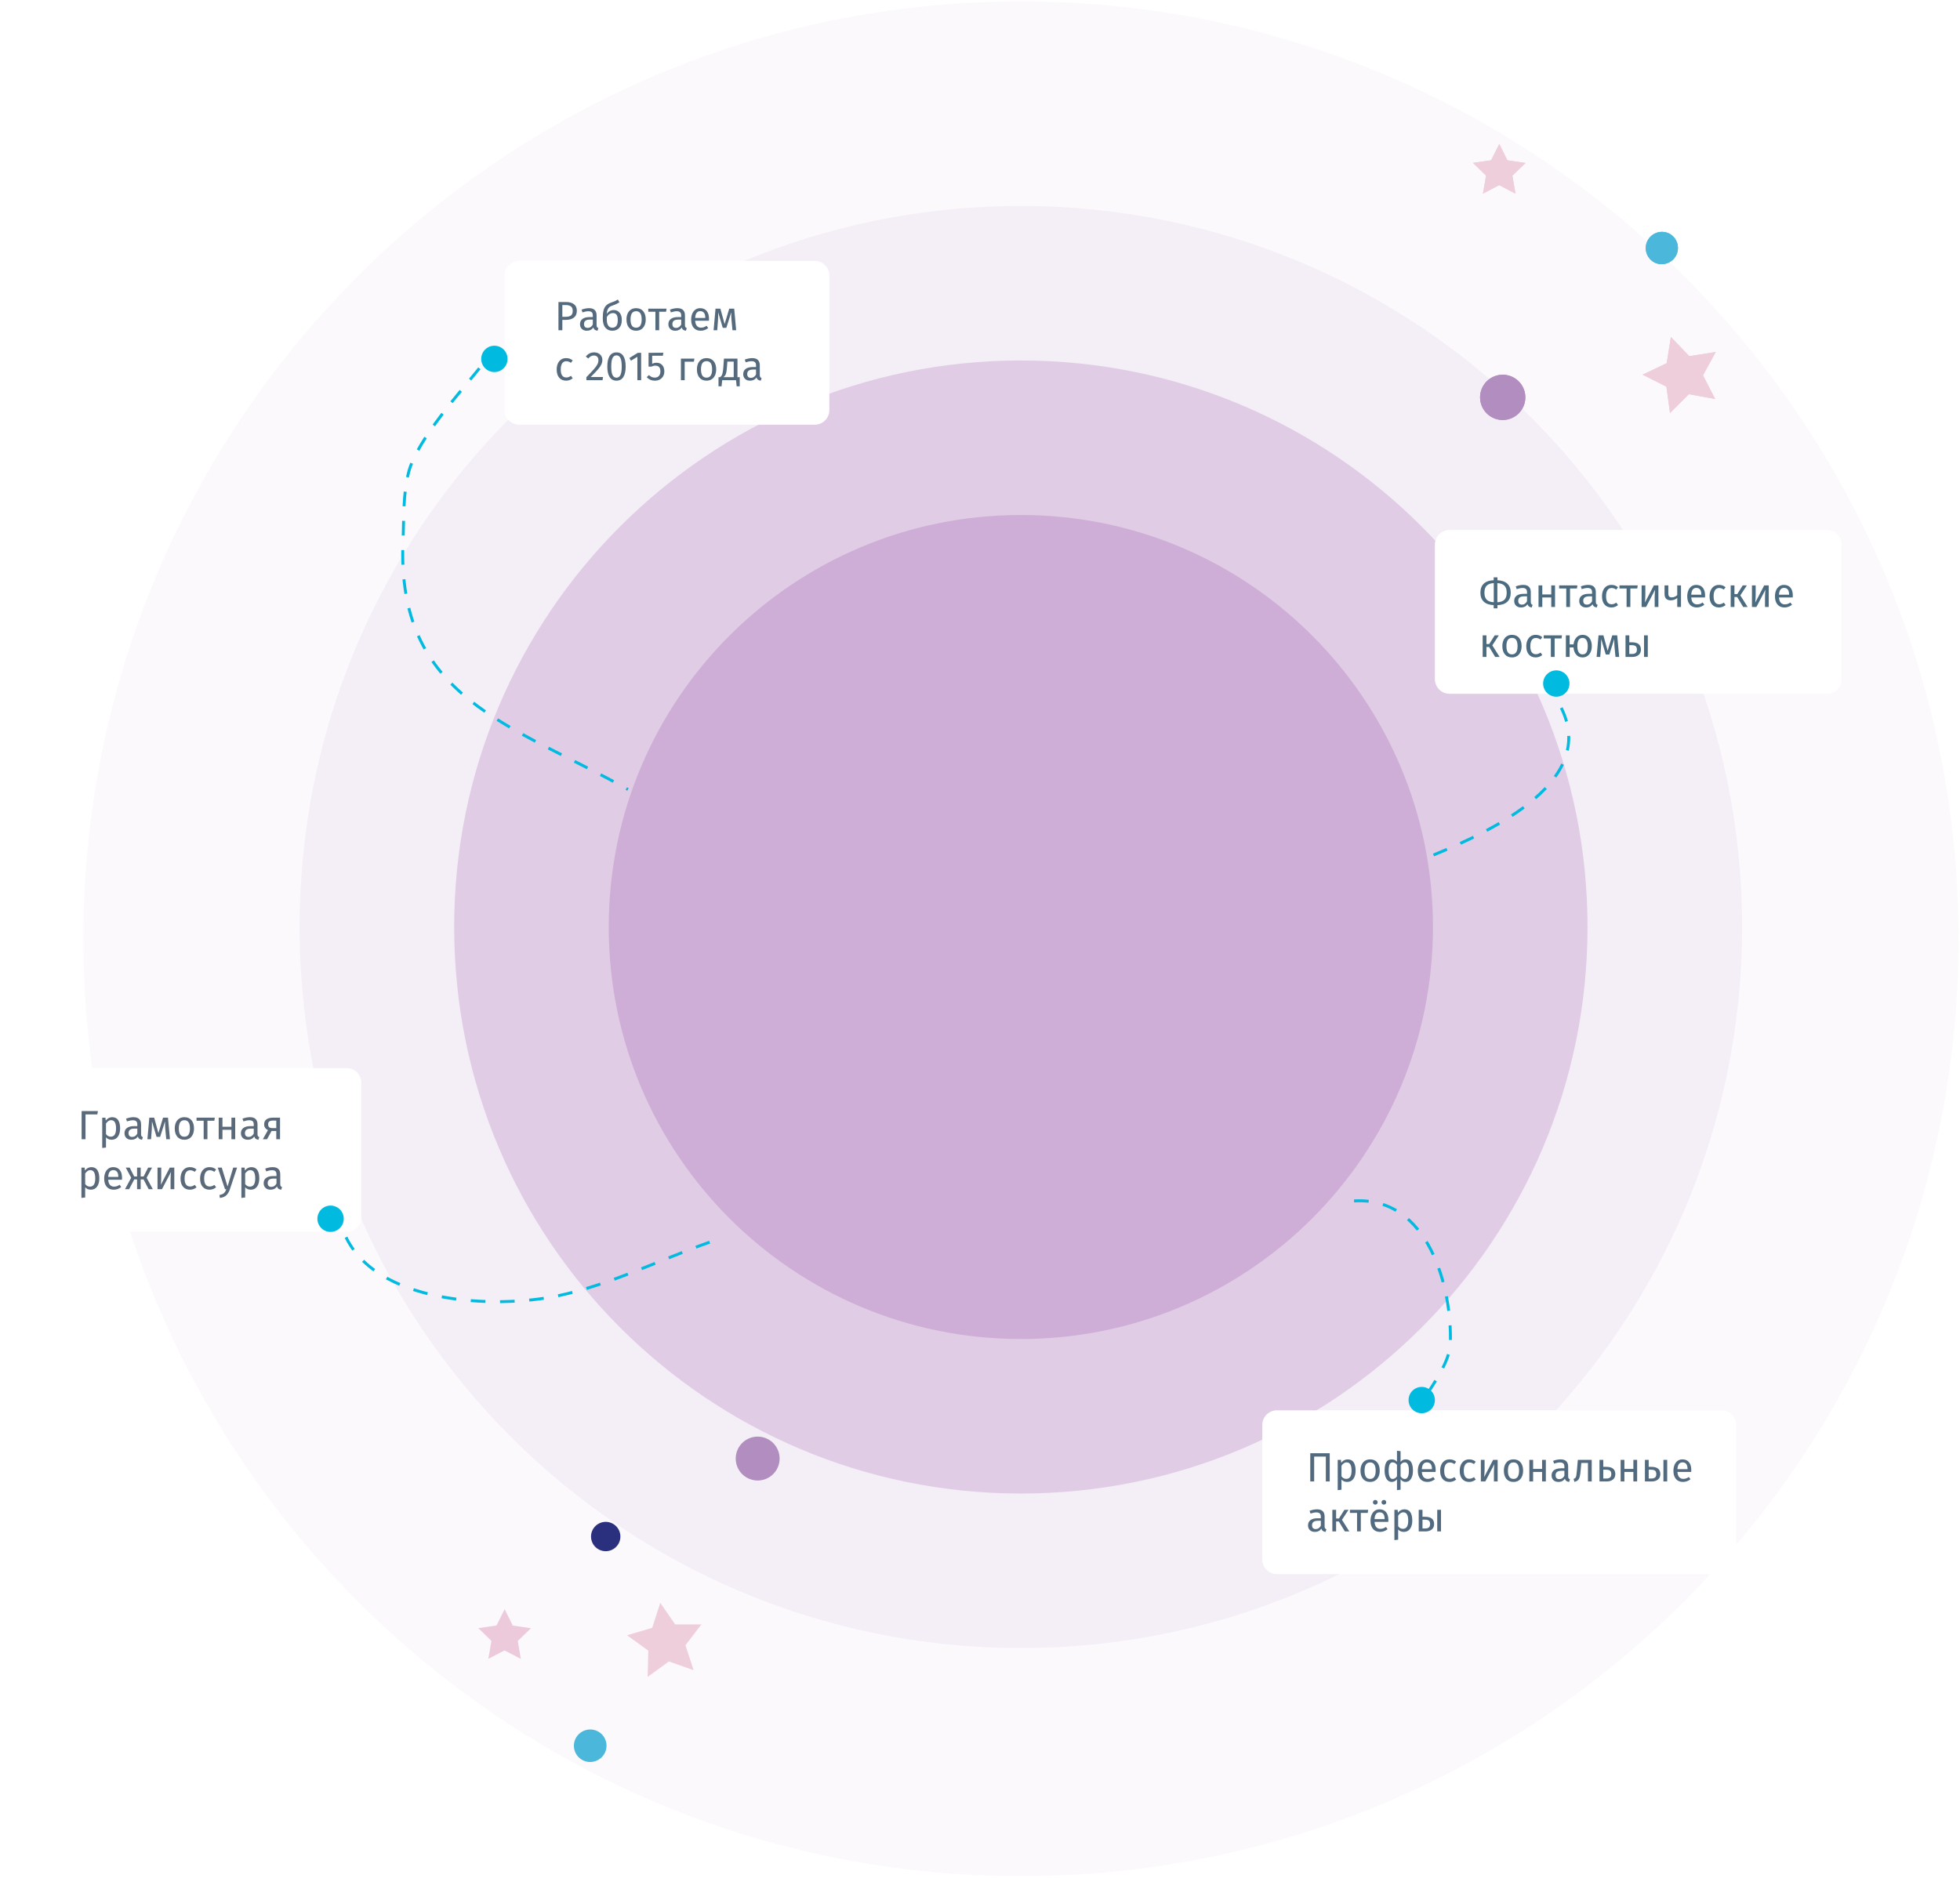 <svg width="670" height="642" xmlns:xlink="http://www.w3.org/1999/xlink" xmlns="http://www.w3.org/2000/svg"><defs><clipPath id="d"><use xlink:href="#a"/></clipPath><clipPath id="e"><use xlink:href="#b"/></clipPath><clipPath id="f"><use xlink:href="#c"/></clipPath><path d="M0 0h15v15H0V0z" id="a"/><path d="M0 0h18v17H0V0z" id="b"/><path d="M0 0h25v26H0V0z" id="c"/><filter filterUnits="userSpaceOnUse" color-interpolation-filters="sRGB" id="g"><feFlood flood-opacity="0" result="BackgroundImageFix"/><feColorMatrix in="SourceAlpha" values="0 0 0 0 0 0 0 0 0 0 0 0 0 0 0 0 0 0 127 0"/><feOffset dy="4"/><feGaussianBlur stdDeviation="3.5"/><feColorMatrix values="0 0 0 0 0.722 0 0 0 0 0.541 0 0 0 0 0.769 0 0 0 0.525 0"/><feBlend in2="BackgroundImageFix" result="effect0_dropShadow"/><feBlend in="SourceGraphic" in2="effect0_dropShadow" result="shape"/></filter></defs><path d="M166.922 567.197l5.562-2.893 5.553 2.91-1.04-6.148 4.503-4.345-6.221-.91-2.765-5.597-2.797 5.584-6.217.886 4.491 4.365-1.069 6.148z" fill="#EFCEDC" fill-rule="evenodd"/><path d="M348.963 510.671c106.982 0 193.708-86.726 193.708-193.708s-86.726-193.709-193.708-193.709-193.708 86.727-193.708 193.709 86.726 193.708 193.708 193.708z" fill="#B88AC4" fill-opacity=".333" fill-rule="evenodd"/><path d="M348.962 457.841c77.806 0 140.879-63.073 140.879-140.878 0-77.806-63.073-140.879-140.879-140.879-77.805 0-140.878 63.073-140.878 140.879 0 77.805 63.073 140.878 140.878 140.878z" fill="#B88AC4" fill-opacity=".439" fill-rule="evenodd"/><path d="M349 641.5c177.007 0 320.5-143.493 320.5-320.5S526.007.5 349 .5 28.5 143.993 28.5 321 171.993 641.5 349 641.5z" fill="#B88AC4" fill-opacity=".047" fill-rule="evenodd"/><path d="M348.963 563.5c136.158 0 246.537-110.379 246.537-246.537 0-136.159-110.379-246.538-246.537-246.538-136.159 0-246.538 110.379-246.538 246.538 0 136.158 110.379 246.537 246.538 246.537z" fill="#B88AC4" fill-opacity=".094" fill-rule="evenodd"/><path d="M163.87 125.933c-5.816 7.314-21.208 24.204-24.16 35.443-1.988 7.571-1.597 15.612-1.942 23.449-2.38 54.025 37.024 62.685 76.898 85.108m275.359 22.413c18.175-7.556 60.168-25.884 41.601-53.879m-68.761 172.161c25.567-1.585 33.528 29.933 32.917 48.684-.207 6.366-5.921 14.046-9.011 19.026m-244.188-53.614c-17.201 6.095-33.756 14.475-51.603 18.285-21.709 4.635-63.325 3.044-73.4-21.536" fill="none" stroke="#00BADF" stroke-dasharray="5 5"/><path d="M206.98 594.954a5.55 5.55 0 01-3.261 7.139 5.548 5.548 0 11-3.88-10.395 5.553 5.553 0 017.141 3.256" fill="#4BB8DB" fill-rule="evenodd"/><path d="M251.5 491.214h15v15h-15v-15z" fill="none"/><g clip-path="url(#d)" transform="translate(251.5 491.214)"><path d="M14.522 4.876a7.498 7.498 0 01-4.397 9.649c-3.875 1.447-8.202-.524-9.648-4.4A7.496 7.496 0 014.876.475c3.88-1.447 8.204.521 9.646 4.4" fill="#B18DC0" fill-rule="evenodd"/></g><path d="M202.356 527.129a5.009 5.009 0 012.948-6.454 5.014 5.014 0 113.505 9.397 5.014 5.014 0 01-6.453-2.943" fill="#2A307E" fill-rule="evenodd"/><path d="M503.5 49.214h18v17h-18v-17z" fill="none"/><g clip-path="url(#e)" transform="translate(503.5 49.214)"><path d="M3.422 16.983l5.562-2.893L14.537 17l-1.04-6.148L18 6.507l-6.22-.91L9.013 0 6.217 5.584 0 6.47l4.491 4.365-1.07 6.148z" fill="#EFCEDC" fill-rule="evenodd"/></g><path d="M230.799 555.427l-5.094-7.377-2.762 8.53-8.587 2.555 7.257 5.265-.214 8.959 7.245-5.274 8.454 2.977-2.779-8.52 5.442-7.126-8.962.011z" fill="#EFCEDC" fill-rule="evenodd"/><path d="M565.729 89.831a5.552 5.552 0 014.609-10.1 5.55 5.55 0 012.745 7.353 5.559 5.559 0 01-7.354 2.747" fill="#4BB8DB" fill-rule="evenodd"/><path d="M510.474 142.899c-3.886-1.769-5.597-6.354-3.829-10.243 1.77-3.881 6.362-5.597 10.243-3.827a7.735 7.735 0 013.83 10.246c-1.775 3.884-6.362 5.601-10.244 3.824" fill="#B18DC0" fill-rule="evenodd"/><path d="M561.5 115.214h25v26h-25v-26z" fill="none"/><g clip-path="url(#f)" transform="translate(561.5 115.214)"><path d="M15.815 19.574l8.995 1.634-4.16-8.084L25 5.141l-9.032 1.427L9.663 0 8.24 8.964 0 12.89 8.147 17l1.215 9 6.453-6.426z" fill="#EFCEDC" fill-rule="evenodd"/></g><path d="M503.5 49.214h18v17h-18v-17z" fill="none"/><g clip-path="url(#e)" transform="translate(503.5 49.214)"><path d="M3.422 16.983l5.562-2.893L14.537 17l-1.04-6.148L18 6.507l-6.22-.91L9.013 0 6.217 5.584 0 6.47l4.491 4.365-1.07 6.148z" fill="#EFCEDC" fill-rule="evenodd"/></g><path d="M565.729 89.831a5.552 5.552 0 014.609-10.1 5.55 5.55 0 012.745 7.353 5.559 5.559 0 01-7.354 2.747" fill="#4BB8DB" fill-rule="evenodd"/><path d="M510.474 142.899c-3.886-1.769-5.597-6.354-3.829-10.243 1.77-3.881 6.362-5.597 10.243-3.827a7.735 7.735 0 013.83 10.246c-1.775 3.884-6.362 5.601-10.244 3.824" fill="#B18DC0" fill-rule="evenodd"/><path d="M561.5 115.214h25v26h-25v-26z" fill="none"/><g clip-path="url(#f)" transform="translate(561.5 115.214)"><path d="M15.815 19.574l8.995 1.634-4.16-8.084L25 5.141l-9.032 1.427L9.663 0 8.24 8.964.001 12.89 8.146 17l1.215 9 6.453-6.426z" fill="#EFCEDC" fill-rule="evenodd"/></g><g filter="url(#g)" transform="translate(10.5 .5)"><path d="M484.999 176.714h129.002q.123 0 .245.006.123.006.245.018.122.012.244.03.121.018.241.042.121.024.24.054t.236.065q.118.036.233.077.116.042.229.088.113.047.224.1.111.052.219.11.109.058.214.121t.207.131q.102.069.201.142.098.073.193.15.095.079.186.16.091.083.178.17.087.087.169.178.082.09.16.186.078.094.151.193t.142.2q.068.103.131.208t.121.213q.058.109.11.22.052.11.099.224.047.113.089.229.041.115.077.233.035.117.065.236.03.12.054.24t.042.241q.018.122.03.244t.018.245q.006.122.006.245v46.002q0 .123-.006.245-.006.123-.018.245-.012.122-.03.243-.018.122-.042.242-.024.12-.054.24-.03.119-.065.236-.036.118-.077.233-.042.116-.089.229-.047.113-.099.224-.052.111-.11.22-.058.108-.121.213t-.131.207q-.069.102-.142.2-.073.1-.151.194-.078.095-.16.186t-.169.178q-.087.087-.178.169-.091.082-.186.16t-.193.151q-.099.073-.201.141-.102.069-.207.132t-.213.12q-.109.059-.22.111-.111.052-.224.1-.113.046-.229.088-.115.041-.233.077-.117.035-.236.065-.119.03-.24.054-.12.024-.241.042-.122.018-.244.03t-.245.018q-.122.006-.245.006H484.999q-.123 0-.245-.006-.123-.006-.245-.018-.122-.012-.244-.03-.12-.018-.241-.042-.12-.024-.24-.054-.119-.03-.236-.065-.118-.036-.233-.077-.116-.042-.229-.089-.113-.047-.224-.099-.111-.052-.22-.11-.108-.058-.213-.121t-.207-.132q-.102-.068-.2-.14-.1-.074-.194-.152-.095-.078-.186-.16t-.178-.17q-.087-.086-.169-.177-.082-.09-.16-.186-.078-.095-.151-.193-.073-.099-.142-.2-.068-.103-.13-.208-.064-.105-.122-.214-.058-.108-.11-.219-.053-.11-.1-.224-.046-.113-.088-.229-.041-.115-.077-.233-.035-.117-.065-.236-.03-.12-.054-.24t-.042-.242q-.018-.12-.03-.243-.012-.122-.018-.245-.006-.122-.006-.245v-46.002q0-.123.006-.245.006-.123.018-.245.012-.122.03-.244.018-.12.042-.241.024-.12.054-.24.03-.119.065-.236.036-.118.077-.233.042-.116.089-.23.046-.112.099-.223.052-.111.11-.22.058-.108.121-.213t.131-.207q.069-.102.142-.2.073-.1.15-.194.079-.095.161-.186t.17-.178q.086-.087.177-.17.09-.081.186-.16.095-.077.193-.15.099-.073.2-.142.103-.068.208-.13.105-.064.213-.122.109-.058.22-.11.11-.053.224-.1.113-.046.229-.088.115-.041.233-.077.117-.035.236-.065.12-.03.24-.054t.241-.042q.122-.018.244-.03t.245-.018q.122-.006.245-.006z" fill="#FFF" fill-rule="evenodd"/><path d="M504.723 201.28q1.197-1.071 1.197-3.143 0-1.974-1.155-3.059-1.155-1.085-3.381-1.183v-.98h-1.288v.98q-2.142.056-3.339 1.127t-1.197 3.143q0 1.974 1.155 3.059 1.155 1.085 3.381 1.183v1.092h1.288v-1.092q2.142-.056 3.339-1.127zm-7-.721q-.791-.784-.791-2.394 0-1.652.777-2.422.777-.77 2.415-.868v6.538q-1.61-.07-2.401-.854zm6.048 0q-.777.77-2.415.868v-6.538q1.61.07 2.401.854.791.784.791 2.394 0 1.652-.777 2.422zm9.163 1.421q-.154-.217-.154-.665v-3.374q0-1.176-.644-1.813t-1.946-.637q-1.176 0-2.548.504l.322.938q1.176-.392 1.988-.392.784 0 1.162.336.378.336.378 1.12v.546h-1.134q-1.554 0-2.401.63-.847.63-.847 1.806 0 .994.63 1.61.63.616 1.722.616 1.456 0 2.198-1.106.168.532.518.784t.924.322l.294-.896q-.308-.112-.462-.329zm22.078-.665q0 .448.154.665.154.217.462.329l-.294.896q-.574-.07-.924-.322-.35-.252-.518-.784-.742 1.106-2.198 1.106-1.092 0-1.722-.616-.63-.616-.63-1.61 0-1.176.847-1.806.847-.63 2.401-.63h1.134v-.546q0-.784-.378-1.12-.378-.336-1.162-.336-.812 0-1.988.392l-.322-.938q1.372-.504 2.548-.504 1.302 0 1.946.637.644.637.644 1.813v3.374zm6.538-5.635q-.546-.189-1.204-.189-.994 0-1.715.49-.721.49-1.113 1.372-.392.882-.392 2.058 0 1.778.861 2.786t2.359 1.008q1.246 0 2.254-.812l-.588-.84q-.448.294-.812.427-.364.133-.798.133-.91 0-1.4-.665-.49-.665-.49-2.065t.497-2.114q.497-.714 1.393-.714.448 0 .819.133.371.133.763.413l.616-.812q-.504-.42-1.05-.609zm30.786 4.109q.028-.336.028-.658 0-1.708-.784-2.674t-2.254-.966q-.938 0-1.631.504-.693.504-1.064 1.393-.371.889-.371 2.037 0 1.764.861 2.772.861 1.008 2.401 1.008 1.4 0 2.576-.924l-.56-.77q-.49.336-.938.49-.448.154-.98.154-.84 0-1.372-.574-.532-.574-.616-1.792h4.704zm4.774-4.298q.658 0 1.204.189.546.189 1.05.609l-.616.812q-.392-.28-.763-.413-.371-.133-.819-.133-.896 0-1.393.714t-.497 2.114q0 1.4.49 2.065t1.4.665q.434 0 .798-.133.364-.133.812-.427l.588.84q-1.008.812-2.254.812-1.498 0-2.359-1.008t-.861-2.786q0-1.176.392-2.058.392-.882 1.113-1.372.721-.49 1.715-.49zm25.214 4.298q.028-.336.028-.658 0-1.708-.784-2.674t-2.254-.966q-.938 0-1.631.504-.693.504-1.064 1.393-.371.889-.371 2.037 0 1.764.861 2.772.861 1.008 2.401 1.008 1.4 0 2.576-.924l-.56-.77q-.49.336-.938.49-.448.154-.98.154-.84 0-1.372-.574-.532-.574-.616-1.792h4.704zm-82.544 0h-3.066v3.248h-1.288v-7.378h1.288v3.094h3.066v-3.094h1.288v7.378h-1.288v-3.248zm8.778-3.08l.154-1.05h-6.244v1.05h2.436v6.328h1.288v-6.328h2.366zm20.776-1.05l-.154 1.05h-2.366v6.328h-1.288v-6.328h-2.436v-1.05h6.244zm5.796 7.378h1.274v-7.378h-1.554l-3.052 5.88q.028-.224.084-1.015.056-.791.056-1.533v-3.332h-1.274v7.378h1.526l3.094-5.922q-.042.238-.098.994t-.056 1.596v3.332zm9.002-7.378v7.378h-1.288v-3.08q-.406.378-1.001.595-.595.217-1.225.217-1.05 0-1.582-.567t-.532-1.617v-2.926h1.288v2.772q0 .7.287 1.015.287.315.889.315.49 0 1.029-.224.539-.224.847-.574v-3.304h1.288zm20.272 3.416l2.24-3.416h-1.414l-1.862 2.968h-.966v-2.968h-1.288v7.378h1.288v-3.402h.938l2.044 3.402h1.526l-2.506-3.962zm9.716 3.962h-1.274v-3.332q0-.84.056-1.596.056-.756.098-.994l-3.094 5.922h-1.526v-7.378h1.274v3.332q0 .742-.056 1.533-.056.791-.084 1.015l3.052-5.88h1.554v7.378zm-23.464-5.95q.434.574.434 1.666v.084h-3.458q.14-2.324 1.722-2.324.868 0 1.302.574zm29.988 0q.434.574.434 1.666v.084h-3.458q.14-2.324 1.722-2.324.868 0 1.302.574zm-89.152 4.004q-.63 1.148-1.736 1.148-.63 0-.952-.336-.322-.336-.322-.994 0-1.512 2.044-1.512h.966v1.694zm20.496 1.148q1.106 0 1.736-1.148v-1.694h-.966q-2.044 0-2.044 1.512 0 .658.322.994.322.336.952.336zm-25.62 10.331q1.554 0 2.415 1.035.861 1.036.861 2.814 0 1.148-.392 2.023-.392.875-1.134 1.358-.742.483-1.764.483-1.554 0-2.422-1.036-.868-1.036-.868-2.814 0-1.148.392-2.023.392-.875 1.134-1.358.742-.483 1.778-.483zm9.296.188q-.546-.189-1.204-.189-.994 0-1.715.49-.721.49-1.113 1.372-.392.882-.392 2.058 0 1.778.861 2.786t2.359 1.008q1.246 0 2.254-.812l-.588-.84q-.448.294-.812.427-.364.133-.798.133-.91 0-1.4-.665-.49-.665-.49-2.065t.497-2.114q.497-.714 1.393-.714.448 0 .819.133.371.133.763.413l.616-.812q-.504-.42-1.05-.609zm16.492.287q-.714-.476-1.68-.476-1.288 0-2.107.91-.819.91-.973 2.352h-1.33v-3.094h-1.288v7.378h1.288v-3.248h1.316q.112 1.526.924 2.471.812.945 2.156.945.994 0 1.715-.51.721-.512 1.092-1.387.371-.875.371-1.967 0-1.162-.385-2.03-.385-.868-1.099-1.344zm-30.296-.308l-2.24 3.416 2.506 3.962H500.6l-2.044-3.402h-.938v3.402h-1.288v-7.378h1.288v2.968h.966l1.862-2.968h1.414zm21.588 0l-.154 1.05h-2.366v6.328h-1.288v-6.328h-2.436v-1.05h6.244zm19.544 7.378h-1.26l-.336-3.486q-.056-.546-.07-1.21-.014-.666-.014-1.436l-1.68 5.32h-1.218l-1.568-5.306q0 1.848-.056 2.618l-.266 3.5h-1.246l.658-7.378h1.666l1.442 5.278 1.582-5.278h1.694l.672 7.378zm6.692-4.354q-.742-.644-2.394-.644h-.84v-2.38h-1.288v7.378h2.366q1.232 0 2.065-.637t.833-1.883q0-1.19-.742-1.834zm3.094-3.024h-1.288v7.378h1.288v-7.378zm-46.41.868q-1.918 0-1.918 2.828 0 2.814 1.904 2.814t1.904-2.828q0-2.814-1.89-2.814zm25.466 4.928q-.42.714-1.372.714-.868 0-1.316-.735-.448-.735-.448-2.079 0-2.814 1.778-2.814.854 0 1.316.728.462.728.462 2.072 0 1.4-.42 2.114zm16.793.224q-.427.35-1.211.35h-.966v-3.01h.826q.98 0 1.379.364t.399 1.134q0 .812-.427 1.162z" fill="#4B6B81"/></g><g filter="url(#g)" transform="translate(10.5 .5)"><path d="M166.999 84.714h101.002q.123 0 .245.006.123.006.245.018.122.012.243.03.122.018.242.042.121.024.24.054t.236.065q.118.036.233.077.116.042.229.088.113.047.224.1.111.052.22.11.108.058.213.121t.207.131q.102.069.201.142.098.073.193.15.095.079.186.161t.178.17q.087.086.169.177.082.09.16.186.078.094.151.193t.142.2q.068.103.131.208t.121.213q.058.109.11.22.052.11.099.224.047.113.089.229.041.115.077.233.035.117.065.236.03.12.054.24t.042.241q.018.122.03.244t.018.245q.006.122.006.245v46.002q0 .123-.006.245-.006.123-.018.245-.012.122-.03.243-.018.122-.042.242-.024.12-.054.24-.03.119-.065.236-.036.118-.077.233-.042.116-.089.229-.047.113-.099.224-.052.111-.11.22-.058.108-.121.213t-.131.207q-.069.102-.142.2-.073.1-.151.194-.078.095-.16.186t-.169.178q-.087.087-.178.169-.091.082-.186.16t-.193.151q-.099.073-.201.141-.102.069-.207.132t-.213.12q-.109.059-.22.111-.111.052-.224.1-.113.046-.229.088-.115.041-.233.077-.117.035-.236.065-.119.03-.24.054-.12.024-.242.042-.121.018-.243.03t-.245.018q-.122.006-.245.006H166.999q-.123 0-.245-.006-.123-.006-.245-.018-.122-.012-.244-.03-.12-.018-.241-.042-.12-.024-.24-.054-.119-.03-.236-.065-.118-.036-.233-.077-.116-.042-.229-.089-.113-.047-.224-.099-.111-.052-.22-.11-.108-.058-.213-.121t-.207-.132q-.102-.068-.2-.14-.1-.074-.194-.152-.095-.078-.186-.16t-.178-.17q-.087-.086-.169-.177-.082-.09-.16-.186-.078-.095-.151-.193-.073-.099-.142-.2-.068-.103-.13-.208-.064-.105-.122-.214-.058-.108-.11-.219-.053-.11-.1-.224-.046-.113-.088-.229-.041-.115-.077-.233-.035-.117-.065-.236-.03-.12-.054-.24t-.042-.242q-.018-.12-.03-.243-.012-.122-.018-.245-.006-.122-.006-.245V89.713q0-.123.006-.245.006-.123.018-.245.012-.122.03-.244.018-.12.042-.241.024-.12.054-.24.03-.119.065-.236.036-.118.077-.233.042-.116.089-.23.046-.112.099-.223.052-.111.11-.22.058-.108.121-.213t.131-.207q.069-.102.142-.2.073-.1.15-.194.079-.095.161-.186t.17-.178q.086-.087.177-.169.09-.082.186-.16.095-.078.193-.151.099-.073.2-.142.103-.068.208-.13.105-.064.213-.122.109-.058.22-.11.11-.053.224-.1.113-.046.229-.088.115-.041.233-.077.117-.035.236-.065.12-.03.24-.054t.241-.042q.122-.018.244-.03t.245-.018q.122-.006.245-.006z" fill="#FFF" fill-rule="evenodd"/><path d="M199.3 101.513q1.26 0 2.009.91.749.91.749 2.478 0 1.75-.882 2.716-.882.966-2.366.966t-2.373-1.05q-.889-1.05-.889-3.178 0-1.61.245-2.64.245-1.028.854-1.693t1.715-1.043q.826-.28 1.323-.504.497-.224 1.015-.574l.546.966q-.49.308-1.015.567-.525.259-1.253.497-.7.238-1.106.539-.406.3-.651.868-.245.567-.329 1.547.392-.644 1.008-1.008t1.4-.364zm-13.594-1.995q-.98-.75-2.772-.75H180.4v9.647h1.33v-3.542h1.218q1.694 0 2.716-.77 1.022-.77 1.022-2.352 0-1.484-.98-2.233zm-1.043 3.857q-.609.448-1.771.448h-1.162v-4.018h1.19q1.134 0 1.743.462.609.462.609 1.498 0 1.162-.609 1.61zm8.925 3.983q-.154-.217-.154-.665v-3.374q0-1.176-.644-1.813t-1.946-.637q-1.176 0-2.548.504l.322.938q1.176-.392 1.988-.392.784 0 1.162.336.378.336.378 1.12v.546h-1.134q-1.554 0-2.401.63-.847.63-.847 1.806 0 .994.63 1.61.63.616 1.722.616 1.456 0 2.198-1.106.168.532.518.784t.924.322l.294-.896q-.308-.112-.462-.33zm15.785-5.453q-.861-1.036-2.415-1.036-1.036 0-1.778.483t-1.134 1.358q-.392.875-.392 2.023 0 1.778.868 2.814t2.422 1.036q1.022 0 1.764-.483t1.134-1.358q.392-.875.392-2.023 0-1.778-.861-2.814zm14.427 5.453q-.154-.217-.154-.665v-3.374q0-1.176-.644-1.813t-1.946-.637q-1.176 0-2.548.504l.322.938q1.176-.392 1.988-.392.784 0 1.162.336.378.336.378 1.12v.546h-1.134q-1.554 0-2.401.63-.847.63-.847 1.806 0 .994.63 1.61.63.616 1.722.616 1.456 0 2.198-1.106.168.532.518.784t.924.322l.294-.896q-.308-.112-.462-.33zm8.064-2.85q0 .323-.028.659h-4.704q.084 1.218.616 1.792.532.574 1.372.574.532 0 .98-.154.448-.154.938-.49l.56.77q-1.176.924-2.576.924-1.54 0-2.401-1.008-.861-1.008-.861-2.772 0-1.148.371-2.037.371-.89 1.064-1.393.693-.504 1.631-.504 1.47 0 2.254.966t.784 2.674zm-14.518-3.471l-.154 1.05h-2.366v6.328h-1.288v-6.328h-2.436v-1.05h6.244zm22.54 7.378h1.26l-.672-7.378h-1.694l-1.582 5.278-1.442-5.278h-1.666l-.658 7.378h1.246l.266-3.5q.056-.77.056-2.618l1.568 5.306h1.218l1.68-5.32q0 .77.014 1.435t.07 1.21l.336 3.487zm-9.296-4.284q0-1.092-.434-1.666-.434-.574-1.302-.574-1.582 0-1.722 2.324h3.458v-.084zm-25.55.602q0-2.828 1.918-2.828 1.89 0 1.89 2.814 0 2.828-1.904 2.828t-1.904-2.814zm-6.23 2.814q.854 0 1.358-.581.504-.581.504-2.023 0-1.274-.413-1.834t-1.197-.56q-.644 0-1.204.343-.56.343-.924 1.043v.896q0 1.302.497 2.009.497.707 1.379.707zm-6.664-1.078q-.63 1.148-1.736 1.148-.63 0-.952-.336-.322-.336-.322-.994 0-1.512 2.044-1.512h.966v1.694zm30.212 0q-.63 1.148-1.736 1.148-.63 0-.952-.336-.322-.336-.322-.994 0-1.512 2.044-1.512h.966v1.694zm-29.764 9.518q.84 0 1.477.336.637.336.987.917t.35 1.31q0 .853-.385 1.637t-1.183 1.694q-.798.91-2.422 2.534h4.214l-.154 1.078h-5.53v-1.022q1.876-1.946 2.66-2.849.784-.903 1.12-1.575.336-.672.336-1.442 0-.728-.42-1.14-.42-.414-1.12-.414-.574 0-1.008.238-.434.238-.924.784l-.84-.672q.574-.714 1.274-1.064.7-.35 1.568-.35zm9.989 1.24q-.791-1.24-2.345-1.24-1.554 0-2.345 1.24-.791 1.238-.791 3.59t.791 3.598q.791 1.246 2.345 1.246 1.554 0 2.345-1.246.791-1.246.791-3.598t-.791-3.59zm6.083-1.1v9.366h-1.288V117.5l-2.184 1.33-.56-.91 2.898-1.792h1.134zm3.766 1.008h3.654l.182-1.008H211.2v4.718h1.008q.35-.168.658-.245.308-.077.672-.077.784 0 1.246.462.462.462.462 1.484t-.511 1.582q-.511.56-1.407.56-.602 0-1.078-.217-.476-.217-.924-.665l-.756.742q.574.588 1.246.89.672.3 1.526.3.966 0 1.701-.399.735-.399 1.141-1.12.406-.72.406-1.645 0-1.386-.728-2.177-.728-.79-1.932-.79-.784 0-1.498.363v-2.758zm-13.545.77q.441-.896 1.351-.896.896 0 1.344.903.448.903.448 2.905 0 2.016-.448 2.92-.448.902-1.344.902-.91 0-1.351-.903-.441-.903-.441-2.919t.441-2.912zm-15.869.042q.658 0 1.204.19.546.188 1.05.608l-.616.812q-.392-.28-.763-.413-.371-.133-.819-.133-.896 0-1.393.714t-.497 2.114q0 1.4.49 2.065t1.4.665q.434 0 .798-.133.364-.133.812-.427l.588.84q-1.008.812-2.254.812-1.498 0-2.359-1.008t-.861-2.786q0-1.176.392-2.058.392-.882 1.113-1.372.721-.49 1.715-.49zm50.435 1.036q-.861-1.036-2.415-1.036-1.036 0-1.778.483t-1.134 1.358q-.392.875-.392 2.023 0 1.778.868 2.814t2.422 1.036q1.022 0 1.764-.483t1.134-1.358q.392-.875.392-2.023 0-1.778-.861-2.814zm15.925 5.453q-.154-.217-.154-.665v-3.374q0-1.176-.644-1.813t-1.946-.637q-1.176 0-2.548.504l.322.938q1.176-.392 1.988-.392.784 0 1.162.336.378.336.378 1.12V121h-1.134q-1.554 0-2.401.63-.847.63-.847 1.806 0 .994.63 1.61.63.616 1.722.616 1.456 0 2.198-1.106.168.532.518.784t.924.322l.294-.896q-.308-.112-.462-.329zm-25.83 1.057h-1.288v-7.378h4.606l-.168 1.064h-3.15v6.314zm18.816-1.036v3.136h-1.05l-.21-2.1h-4.732l-.21 2.1h-1.05v-3.136h.518q.336-.224.532-.51.196-.288.357-1.002.161-.714.259-2.086l.196-2.744h4.62v6.342h.77zm-12.344-5.193q.414-.28 1.018-.28 1.89 0 1.89 2.813 0 2.828-1.904 2.828-.598 0-1.008-.277-.896-.607-.896-2.537 0-1.937.9-2.547zm10.286-.127h-2.17l-.112 1.554q-.098 1.302-.224 2.002-.126.7-.357 1.078-.231.378-.665.686h3.528v-5.32zm7.63 4.41q-.63 1.148-1.736 1.148-.63 0-.952-.336-.322-.336-.322-.994 0-1.512 2.044-1.512h.966v1.694z" fill="#566A7D"/></g><g filter="url(#g)" transform="translate(10.5 .5)"><path d="M425.999 477.714h152.002q.123 0 .245.006.123.006.245.018.122.012.244.03.121.018.241.042.121.024.24.054t.236.065q.118.036.233.077.116.042.229.088.113.047.224.1.111.052.22.11.108.058.213.121t.207.131q.102.069.201.142.098.073.193.15.095.079.186.16.091.083.178.17.087.087.169.178.082.09.16.186.078.094.151.193t.142.2q.068.103.131.208t.121.213q.058.109.11.22.052.11.099.224.047.113.089.229.041.115.077.233.035.117.065.236.03.12.054.24t.042.241q.018.122.03.244t.018.245q.006.122.006.245v46.002q0 .123-.006.245-.006.123-.018.245-.012.122-.03.243-.018.122-.042.242-.024.12-.054.24-.03.119-.065.236-.036.118-.077.233-.042.116-.089.229-.047.113-.099.224-.052.111-.11.22-.058.108-.121.213t-.131.207q-.069.102-.142.2-.073.1-.151.194-.078.095-.16.186t-.169.178q-.087.087-.178.169-.091.082-.186.16t-.193.151q-.099.073-.201.141-.102.069-.207.132t-.213.12q-.109.059-.22.111-.111.052-.224.1-.113.046-.229.088-.115.041-.233.077-.117.035-.236.065-.119.03-.24.054-.12.024-.241.042-.122.018-.244.03t-.245.018q-.122.006-.245.006H425.999q-.123 0-.245-.006-.123-.006-.245-.018-.122-.012-.244-.03-.12-.018-.241-.042-.12-.024-.24-.054-.119-.03-.236-.065-.118-.036-.233-.077-.116-.042-.229-.089-.113-.047-.224-.099-.111-.052-.22-.11-.108-.058-.213-.121t-.207-.132q-.102-.068-.2-.14-.1-.074-.194-.152-.095-.078-.186-.16t-.178-.17q-.087-.086-.169-.177-.082-.09-.16-.186-.078-.095-.151-.193-.073-.099-.142-.2-.068-.103-.13-.208-.064-.105-.122-.214-.058-.108-.11-.219-.053-.11-.1-.224-.046-.113-.088-.229-.041-.115-.077-.233-.035-.117-.065-.236-.03-.12-.054-.24t-.042-.242q-.018-.12-.03-.243-.012-.122-.018-.245-.006-.122-.006-.245v-46.002q0-.123.006-.245.006-.123.018-.245.012-.122.03-.244.018-.12.042-.241.024-.12.054-.24.03-.119.065-.236.036-.118.077-.233.042-.116.089-.23.046-.112.099-.223.052-.111.11-.22.058-.108.121-.213t.131-.207q.069-.102.142-.2.073-.1.15-.194.079-.095.161-.186t.17-.178q.086-.087.177-.17.09-.081.186-.16.095-.077.193-.15.099-.073.2-.142.103-.068.208-.13.105-.064.213-.122.109-.058.22-.11.11-.053.224-.1.113-.046.229-.088.115-.041.233-.077.117-.035.236-.065.12-.03.24-.054t.241-.042q.122-.018.244-.03t.245-.018q.122-.006.245-.006z" fill="#FFF" fill-rule="evenodd"/><path d="M471.917 495.485q-.581-.994-1.925-.994-1.078 0-1.722.84v-3.64l-1.232-.154v3.766q-.658-.812-1.792-.812-1.302 0-1.869 1-.567 1.002-.567 2.85 0 1.764.651 2.814t1.771 1.05q.546 0 1.022-.245t.784-.693v3.752l1.232-.154v-3.598q.644.938 1.694.938 1.19 0 1.862-1.05.672-1.05.672-2.814 0-1.862-.581-2.856zm-27.867 6.552v-9.646h-6.65v9.646h1.33v-8.512h3.99v8.512h1.33zm8.19-6.538q-.658-1.008-2.072-1.008-.63 0-1.204.3-.574.302-.98.862l-.098-.994h-1.106v10.36l1.288-.154v-3.5q.7.84 1.932.84 1.386 0 2.142-1.064t.756-2.8q0-1.834-.658-2.842zm5.628-1.008q1.554 0 2.415 1.036t.861 2.814q0 1.148-.392 2.023-.392.875-1.134 1.358-.742.483-1.764.483-1.554 0-2.422-1.036-.868-1.036-.868-2.814 0-1.148.392-2.023.392-.875 1.134-1.358.742-.483 1.778-.483zm22.4 3.64q0 .322-.028.658h-4.704q.084 1.218.616 1.792.532.574 1.372.574.532 0 .98-.154.448-.154.938-.49l.56.77q-1.176.924-2.576.924-1.54 0-2.401-1.008-.861-1.008-.861-2.772 0-1.148.371-2.037.371-.89 1.064-1.393.693-.504 1.631-.504 1.47 0 2.254.966t.784 2.674zm5.95-3.451q-.546-.19-1.204-.19-.994 0-1.715.49-.721.49-1.113 1.373-.392.882-.392 2.058 0 1.778.861 2.786t2.359 1.008q1.246 0 2.254-.812l-.588-.84q-.448.294-.812.427-.364.133-.798.133-.91 0-1.4-.665-.49-.665-.49-2.065t.497-2.114q.497-.714 1.393-.714.448 0 .819.133.371.133.763.413l.616-.812q-.504-.42-1.05-.61zm5.488-.19q.658 0 1.204.19.546.189 1.05.609l-.616.812q-.392-.28-.763-.413-.371-.133-.819-.133-.896 0-1.393.714t-.497 2.114q0 1.4.49 2.065t1.4.665q.434 0 .798-.133.364-.133.812-.427l.588.84q-1.008.812-2.254.812-1.498 0-2.359-1.008t-.861-2.786q0-1.176.392-2.058.392-.882 1.113-1.372.721-.49 1.715-.49zm15.176 0q1.554 0 2.415 1.037.861 1.036.861 2.814 0 1.148-.392 2.023-.392.875-1.134 1.358-.742.483-1.764.483-1.554 0-2.422-1.036-.868-1.036-.868-2.814 0-1.148.392-2.023.392-.875 1.134-1.358.742-.483 1.778-.483zm18.676 5.825q0 .448.154.665.154.217.462.329l-.294.896q-.574-.07-.924-.322-.35-.252-.518-.784-.742 1.106-2.198 1.106-1.092 0-1.722-.616-.63-.616-.63-1.61 0-1.176.847-1.806.847-.63 2.401-.63h1.134v-.546q0-.784-.378-1.12-.378-.336-1.162-.336-.812 0-1.988.392l-.322-.938q1.372-.504 2.548-.504 1.302 0 1.946.637.644.637.644 1.813v3.374zm42.056-1.526q.028-.336.028-.658 0-1.708-.784-2.674t-2.254-.966q-.938 0-1.631.504-.693.504-1.064 1.393-.371.889-.371 2.037 0 1.764.861 2.772.861 1.008 2.401 1.008 1.4 0 2.576-.924l-.56-.77q-.49.336-.938.49-.448.154-.98.154-.84 0-1.372-.574-.532-.574-.616-1.792h4.704zm-67.438 3.248h1.274v-7.378h-1.554l-3.052 5.88q.028-.224.084-1.015.056-.791.056-1.533v-3.332h-1.274v7.378h1.526l3.094-5.922q-.042.238-.098.994t-.056 1.596v3.332zm16.464-3.248v3.248h1.288v-7.378h-1.288v3.094h-3.066v-3.094h-1.288v7.378h1.288v-3.248h3.066zm16.968 3.248v-7.378h-4.746l-.294 3.374q-.112 1.358-.21 1.904-.098.546-.294.812-.196.266-.672.434l.322 1.022q.812-.252 1.211-.651.399-.4.588-1.141.189-.742.315-2.24l.21-2.464h2.282v6.328h1.288zm4.928-4.998q1.652 0 2.394.644.742.644.742 1.834 0 1.246-.833 1.883t-2.065.637h-2.506v-7.378h1.288v2.38h.98zm6.244 1.75h3.066v3.248h1.288v-7.378h-1.288v3.094h-3.066v-3.094h-1.288v7.378h1.288v-3.248zm9.142-1.75q1.652 0 2.394.644.742.644.742 1.834 0 1.246-.833 1.883t-2.065.637h-2.366v-7.378h1.288v2.38h.84zm4.2-2.38h1.288v7.378h-1.288v-7.378zm-106.61 3.682q0 2.814-1.82 2.814-.504 0-.924-.231-.42-.231-.7-.665v-3.598q.336-.504.784-.826.448-.322.994-.322 1.666 0 1.666 2.828zm14.847 2.597q-.385.245-.833.245-.63 0-.98-.714t-.35-2.128q0-1.414.336-2.121.336-.707.98-.707.896 0 1.526.84v3.906q-.294.434-.679.679zm4.389-.47q-.364.715-1.022.715-.462 0-.812-.231-.35-.231-.644-.68v-3.891q.574-.868 1.456-.868 1.386 0 1.386 2.828 0 1.414-.364 2.128zm8.246-2.715q0-1.092-.434-1.666-.434-.574-1.302-.574-1.582 0-1.722 2.324h3.458v-.084zm86.94-1.666q.434.574.434 1.666v.084h-3.458q.14-2.324 1.722-2.324.868 0 1.302.574zm-108.066-.56q-1.918 0-1.918 2.828 0 2.814 1.904 2.814t1.904-2.828q0-2.814-1.89-2.814zm49.014 0q-1.918 0-1.918 2.828 0 2.814 1.904 2.814t1.904-2.828q0-2.814-1.89-2.814zm31.78 5.502q.784 0 1.211-.35.427-.35.427-1.162 0-.77-.399-1.134-.399-.364-1.379-.364h-.966v3.01h1.106zm15.386 0q.784 0 1.211-.35.427-.35.427-1.162 0-.77-.399-1.134-.399-.364-1.379-.364h-.826v3.01h.966zm-31.514.21q1.106 0 1.736-1.148v-1.694h-.966q-2.044 0-2.044 1.512 0 .658.322.994.322.336.952.336zm-62.335 7.355q-.231-.23-.567-.23-.35 0-.581.23-.231.231-.231.567 0 .336.231.567.231.231.581.231.336 0 .567-.23.231-.232.231-.568 0-.336-.231-.567zm2.94 0q-.231-.23-.581-.23-.336 0-.567.23-.231.231-.231.567 0 .336.231.567.231.231.567.231.35 0 .581-.23.231-.232.231-.568 0-.336-.231-.567zm-20.685 9.464q-.154-.217-.154-.665v-3.374q0-1.176-.644-1.813t-1.946-.637q-1.176 0-2.548.504l.322.938q1.176-.392 1.988-.392.784 0 1.162.336.378.336.378 1.12v.546h-1.134q-1.554 0-2.401.63-.847.63-.847 1.806 0 .994.63 1.61.63.616 1.722.616 1.456 0 2.198-1.106.168.532.518.784t.924.322l.294-.896q-.308-.112-.462-.329zm21.616-2.19q.028-.337.028-.659 0-1.708-.784-2.674t-2.254-.966q-.938 0-1.631.504-.693.504-1.064 1.393-.371.89-.371 2.037 0 1.764.861 2.772.861 1.008 2.401 1.008 1.4 0 2.576-.924l-.56-.77q-.49.336-.938.49-.448.154-.98.154-.84 0-1.372-.574-.532-.574-.616-1.792h4.704zm5.474-4.299q1.414 0 2.072 1.008.658 1.008.658 2.842 0 1.736-.756 2.8-.756 1.064-2.142 1.064-1.232 0-1.932-.84v3.5l-1.288.154v-10.36h1.106l.098.994q.406-.56.98-.86.574-.302 1.204-.302zm-21.308 3.584l2.24-3.416h-1.414l-1.862 2.968h-.966v-2.968h-1.288v7.378h1.288v-3.402h.938l2.044 3.402h1.526l-2.506-3.962zm8.96-3.416l-.154 1.05h-2.366v6.328h-1.288v-6.328h-2.436v-1.05h6.244zm21.798 3.024q-.742-.644-2.394-.644h-.84v-2.38h-1.288v7.378h2.366q1.232 0 2.065-.637t.833-1.883q0-1.19-.742-1.834zm3.094-3.024H480.8v7.378h1.288v-7.378zm-19.698 1.428q.434.574.434 1.666v.084h-3.458q.14-2.324 1.722-2.324.868 0 1.302.574zm6.678 5.068q1.82 0 1.82-2.814 0-2.828-1.666-2.828-.546 0-.994.322-.448.322-.784.826v3.598q.28.434.7.665.42.231.924.231zm8.869-.476q-.427.35-1.211.35h-.966v-3.01h.826q.98 0 1.379.364t.399 1.134q0 .812-.427 1.162zm-36.925-.588q-.63 1.148-1.736 1.148-.63 0-.952-.336-.322-.336-.322-.994 0-.534.256-.88.467-.632 1.788-.632h.966v1.694z" fill="#516A7F"/></g><g filter="url(#g)" transform="translate(10.5 .5)"><path d="M4.999 360.714h103.002q.123 0 .245.006.123.006.245.018.122.012.244.03.121.018.241.042.121.024.24.054t.236.065q.118.036.233.077.116.042.229.088.113.047.224.1.111.052.22.11.108.058.213.121t.207.131q.102.069.201.142.098.073.193.15.095.079.186.16.091.083.178.17.087.087.169.178.082.09.16.186.078.094.151.193t.142.2q.068.103.131.208t.121.213q.058.109.11.22.053.11.099.224.047.113.089.229.041.115.077.233.035.117.065.236.03.12.054.24t.042.241q.018.122.03.244t.018.245q.006.122.006.245v46.002q0 .123-.006.245-.006.123-.018.245-.012.122-.03.243-.018.122-.042.242-.024.12-.054.24-.03.119-.065.236-.036.118-.077.233-.042.116-.089.229-.046.113-.099.224-.052.111-.11.22-.058.108-.121.213t-.131.207q-.069.102-.142.2-.073.1-.151.194-.078.095-.16.186t-.169.178q-.087.087-.178.169-.091.082-.186.16t-.193.151q-.099.073-.201.141-.102.069-.207.132t-.213.12q-.109.059-.22.111-.111.052-.224.1-.113.046-.229.088-.115.041-.233.077-.117.035-.236.065-.119.03-.24.054-.12.024-.241.042-.122.018-.244.03t-.245.018q-.122.006-.245.006H4.999q-.123 0-.245-.006-.123-.006-.245-.018-.122-.012-.244-.03-.12-.018-.241-.042-.12-.024-.24-.054-.119-.03-.236-.065-.118-.036-.233-.077-.116-.042-.229-.089-.113-.047-.224-.099-.111-.052-.22-.11-.108-.058-.213-.121t-.207-.132q-.102-.068-.2-.14-.1-.074-.194-.152-.095-.078-.186-.16t-.178-.17q-.087-.086-.169-.177-.082-.09-.16-.186-.078-.095-.151-.193-.073-.099-.142-.2-.068-.103-.13-.208-.064-.105-.122-.214-.058-.108-.11-.219-.053-.11-.1-.224-.046-.113-.088-.229-.041-.115-.077-.233-.035-.117-.065-.236-.03-.12-.054-.24t-.042-.242q-.018-.12-.03-.243-.012-.122-.018-.245-.006-.122-.006-.245v-46.002q0-.123.006-.245.006-.123.018-.245.012-.122.03-.244.018-.12.042-.241.024-.12.054-.24.03-.119.065-.236.036-.118.077-.233.042-.116.089-.23.046-.112.099-.223.052-.111.11-.22.058-.108.121-.213t.131-.207q.069-.102.142-.2.073-.1.15-.194.079-.095.161-.186t.17-.178q.086-.087.177-.17.09-.081.186-.16.095-.077.193-.15.099-.073.2-.142.103-.068.208-.13.105-.064.213-.122.109-.058.22-.11.11-.053.224-.1.113-.046.229-.088.115-.041.233-.077.117-.035.236-.065.12-.03.24-.054t.241-.042q.122-.018.244-.03t.245-.018q.122-.006.245-.006z" fill="#FFF" fill-rule="evenodd"/><path d="M22.972 375.39l-.196 1.149H18.73v8.498H17.4v-9.646h5.572zm4.858 2.1q1.414 0 2.072 1.009.658 1.008.658 2.842 0 1.736-.756 2.8-.756 1.064-2.142 1.064-1.232 0-1.932-.84v3.5l-1.288.154v-10.36h1.106l.098.994q.406-.56.98-.861.574-.301 1.204-.301zm10.052 6.49q-.154-.217-.154-.665v-3.374q0-1.176-.644-1.813t-1.946-.637q-1.176 0-2.548.504l.322.938q1.176-.392 1.988-.392.784 0 1.162.336.378.336.378 1.12v.546h-1.134q-1.554 0-2.401.63-.847.63-.847 1.806 0 .994.63 1.61.63.616 1.722.616 1.456 0 2.198-1.106.168.532.518.784t.924.322l.294-.896q-.308-.112-.462-.33zm17.073-5.453q-.861-1.036-2.415-1.036-1.036 0-1.778.483t-1.134 1.358q-.392.875-.392 2.023 0 1.778.868 2.814t2.422 1.036q1.022 0 1.764-.483t1.134-1.358q.392-.875.392-2.023 0-1.778-.861-2.814zm22.575 4.788q0 .448.154.665.154.217.462.329l-.294.896q-.574-.07-.924-.322-.35-.252-.518-.784-.742 1.106-2.198 1.106-1.092 0-1.722-.616-.63-.616-.63-1.61 0-1.176.847-1.806.847-.63 2.401-.63h1.134v-.546q0-.784-.378-1.12-.378-.336-1.162-.336-.812 0-1.988.392l-.322-.938q1.372-.504 2.548-.504 1.302 0 1.946.637.644.637.644 1.813v3.374zm-29.932 1.722h-1.26l-.336-3.486q-.056-.546-.07-1.211-.014-.665-.014-1.435l-1.68 5.32H43.02l-1.568-5.306q0 1.848-.056 2.618l-.266 3.5h-1.246l.658-7.378h1.666l1.442 5.278 1.582-5.278h1.694l.672 7.378zm15.33-7.378l-.154 1.05h-2.366v6.328H59.12v-6.328h-2.436v-1.05h6.244zm5.684 4.13v3.248H69.9v-7.378h-1.288v3.094h-3.066v-3.094h-1.288v7.378h1.288v-3.248h3.066zm16.618 3.248v-7.378h-2.45q-1.414 0-2.198.58-.784.582-.784 1.674 0 1.386 1.302 2.002l-1.764 3.122h1.442l1.554-2.828h1.61v2.828h1.288zm-57.876-.882q1.82 0 1.82-2.814 0-2.828-1.666-2.828-.546 0-.994.322-.448.322-.784.826v3.598q.28.434.7.665.42.23.924.23zm24.168-5.347q.414-.281 1.018-.281 1.89 0 1.89 2.814 0 2.828-1.904 2.828-.598 0-1.008-.278-.896-.606-.896-2.536 0-1.937.9-2.547zm31.23-.155h1.19v2.576h-1.218q-.826 0-1.197-.308-.371-.308-.371-1.008 0-.658.399-.96.399-.3 1.197-.3zM36.44 383.09q-.63 1.148-1.736 1.148-.63 0-.952-.336-.322-.336-.322-.994 0-1.512 2.044-1.512h.966v1.694zm38.066 1.148q1.106 0 1.736-1.148v-1.694h-.966q-2.044 0-2.044 1.512 0 .658.322.994.322.336.952.336zM20.718 394.57q1.414 0 2.072 1.007.658 1.008.658 2.842 0 1.736-.756 2.8-.756 1.064-2.142 1.064-1.232 0-1.932-.84v3.5l-1.288.154v-10.36h1.106l.098.994q.406-.56.98-.86.574-.302 1.204-.302zm10.5 3.64q0 .321-.028.657h-4.704q.084 1.218.616 1.792.532.574 1.372.574.532 0 .98-.154.448-.154.938-.49l.56.77q-1.176.924-2.576.924-1.54 0-2.401-1.008-.861-1.008-.861-2.772 0-1.148.371-2.037t1.064-1.393q.693-.504 1.631-.504 1.47 0 2.254.966t.784 2.674zm24.416-3.452q-.546-.189-1.204-.189-.994 0-1.715.49-.721.49-1.113 1.372-.392.882-.392 2.058 0 1.778.861 2.786t2.359 1.008q1.246 0 2.254-.812l-.588-.84q-.448.294-.812.427-.364.133-.798.133-.91 0-1.4-.665-.49-.665-.49-2.065t.497-2.114q.497-.714 1.393-.714.448 0 .819.133.371.133.763.413l.616-.812q-.504-.42-1.05-.609zm5.488-.189q.658 0 1.204.19.546.188 1.05.608l-.616.812q-.392-.28-.763-.413-.371-.133-.819-.133-.896 0-1.393.714t-.497 2.114q0 1.4.49 2.065t1.4.665q.434 0 .798-.133.364-.133.812-.427l.588.84q-1.008.812-2.254.812-1.498 0-2.359-1.008t-.861-2.786q0-1.176.392-2.058.392-.882 1.113-1.372.721-.49 1.715-.49zm14.28 0q1.414 0 2.072 1.008.658 1.008.658 2.842 0 1.736-.756 2.8-.756 1.064-2.142 1.064-1.232 0-1.932-.84v3.5l-1.288.154v-10.36h1.106l.098.994q.406-.56.98-.86.574-.302 1.204-.302zm10.052 6.49q-.154-.218-.154-.666v-3.374q0-1.176-.644-1.813t-1.946-.637q-1.176 0-2.548.504l.322.938q1.176-.392 1.988-.392.784 0 1.162.336.378.336.378 1.12v.546h-1.134q-1.554 0-2.401.63-.847.63-.847 1.806 0 .994.63 1.61.63.616 1.722.616 1.456 0 2.198-1.106.168.532.518.784t.924.322l.294-.896q-.308-.112-.462-.329zm-43.722 1.056l-2.114-3.92 1.848-3.458h-1.33l-1.554 3.024h-.994v-3.024h-1.232v3.024h-.98l-1.54-3.024h-1.344l1.848 3.458-2.114 3.92h1.4l1.764-3.346h.966v3.346h1.232v-3.346h.98l1.75 3.346h1.414zm7.35 0h-1.274v-3.332q0-.84.056-1.596.056-.756.098-.994l-3.094 5.922h-1.526v-7.378h1.274v3.332q0 .742-.056 1.533-.056.791-.084 1.015l3.052-5.88h1.554v7.378zm17.787 2.08q.777-.75 1.211-2.038l2.464-7.42h-1.33l-1.932 6.44-1.974-6.44h-1.372l2.478 7.378h.434q-.224.63-.483 1.001-.259.371-.693.61-.434.237-1.162.363l.14 1.008q1.442-.154 2.219-.903zm-46.627-2.962q1.82 0 1.82-2.814 0-2.828-1.666-2.828-.546 0-.994.322-.448.322-.784.826v3.598q.28.434.7.665.42.231.924.231zm9.702-3.402q0-1.092-.434-1.666-.434-.574-1.302-.574-1.582 0-1.722 2.324h3.458v-.084zm44.982 3.402q1.82 0 1.82-2.814 0-2.828-1.666-2.828-.546 0-.994.322-.448.322-.784.826v3.598q.28.434.7.665.42.231.924.231zm9.086-1.064q-.63 1.148-1.736 1.148-.63 0-.952-.336-.322-.336-.322-.994 0-1.512 2.044-1.512h.966v1.694z" fill="#5A6A7B"/></g><path d="M169 127.214a4.5 4.5 0 100-9 4.5 4.5 0 000 9zm-56 294a4.5 4.5 0 100-9 4.5 4.5 0 000 9zm419-183a4.5 4.5 0 100-9 4.5 4.5 0 000 9zm-46 245a4.5 4.5 0 100-9 4.5 4.5 0 000 9z" fill="#00BADF" fill-rule="evenodd"/></svg>